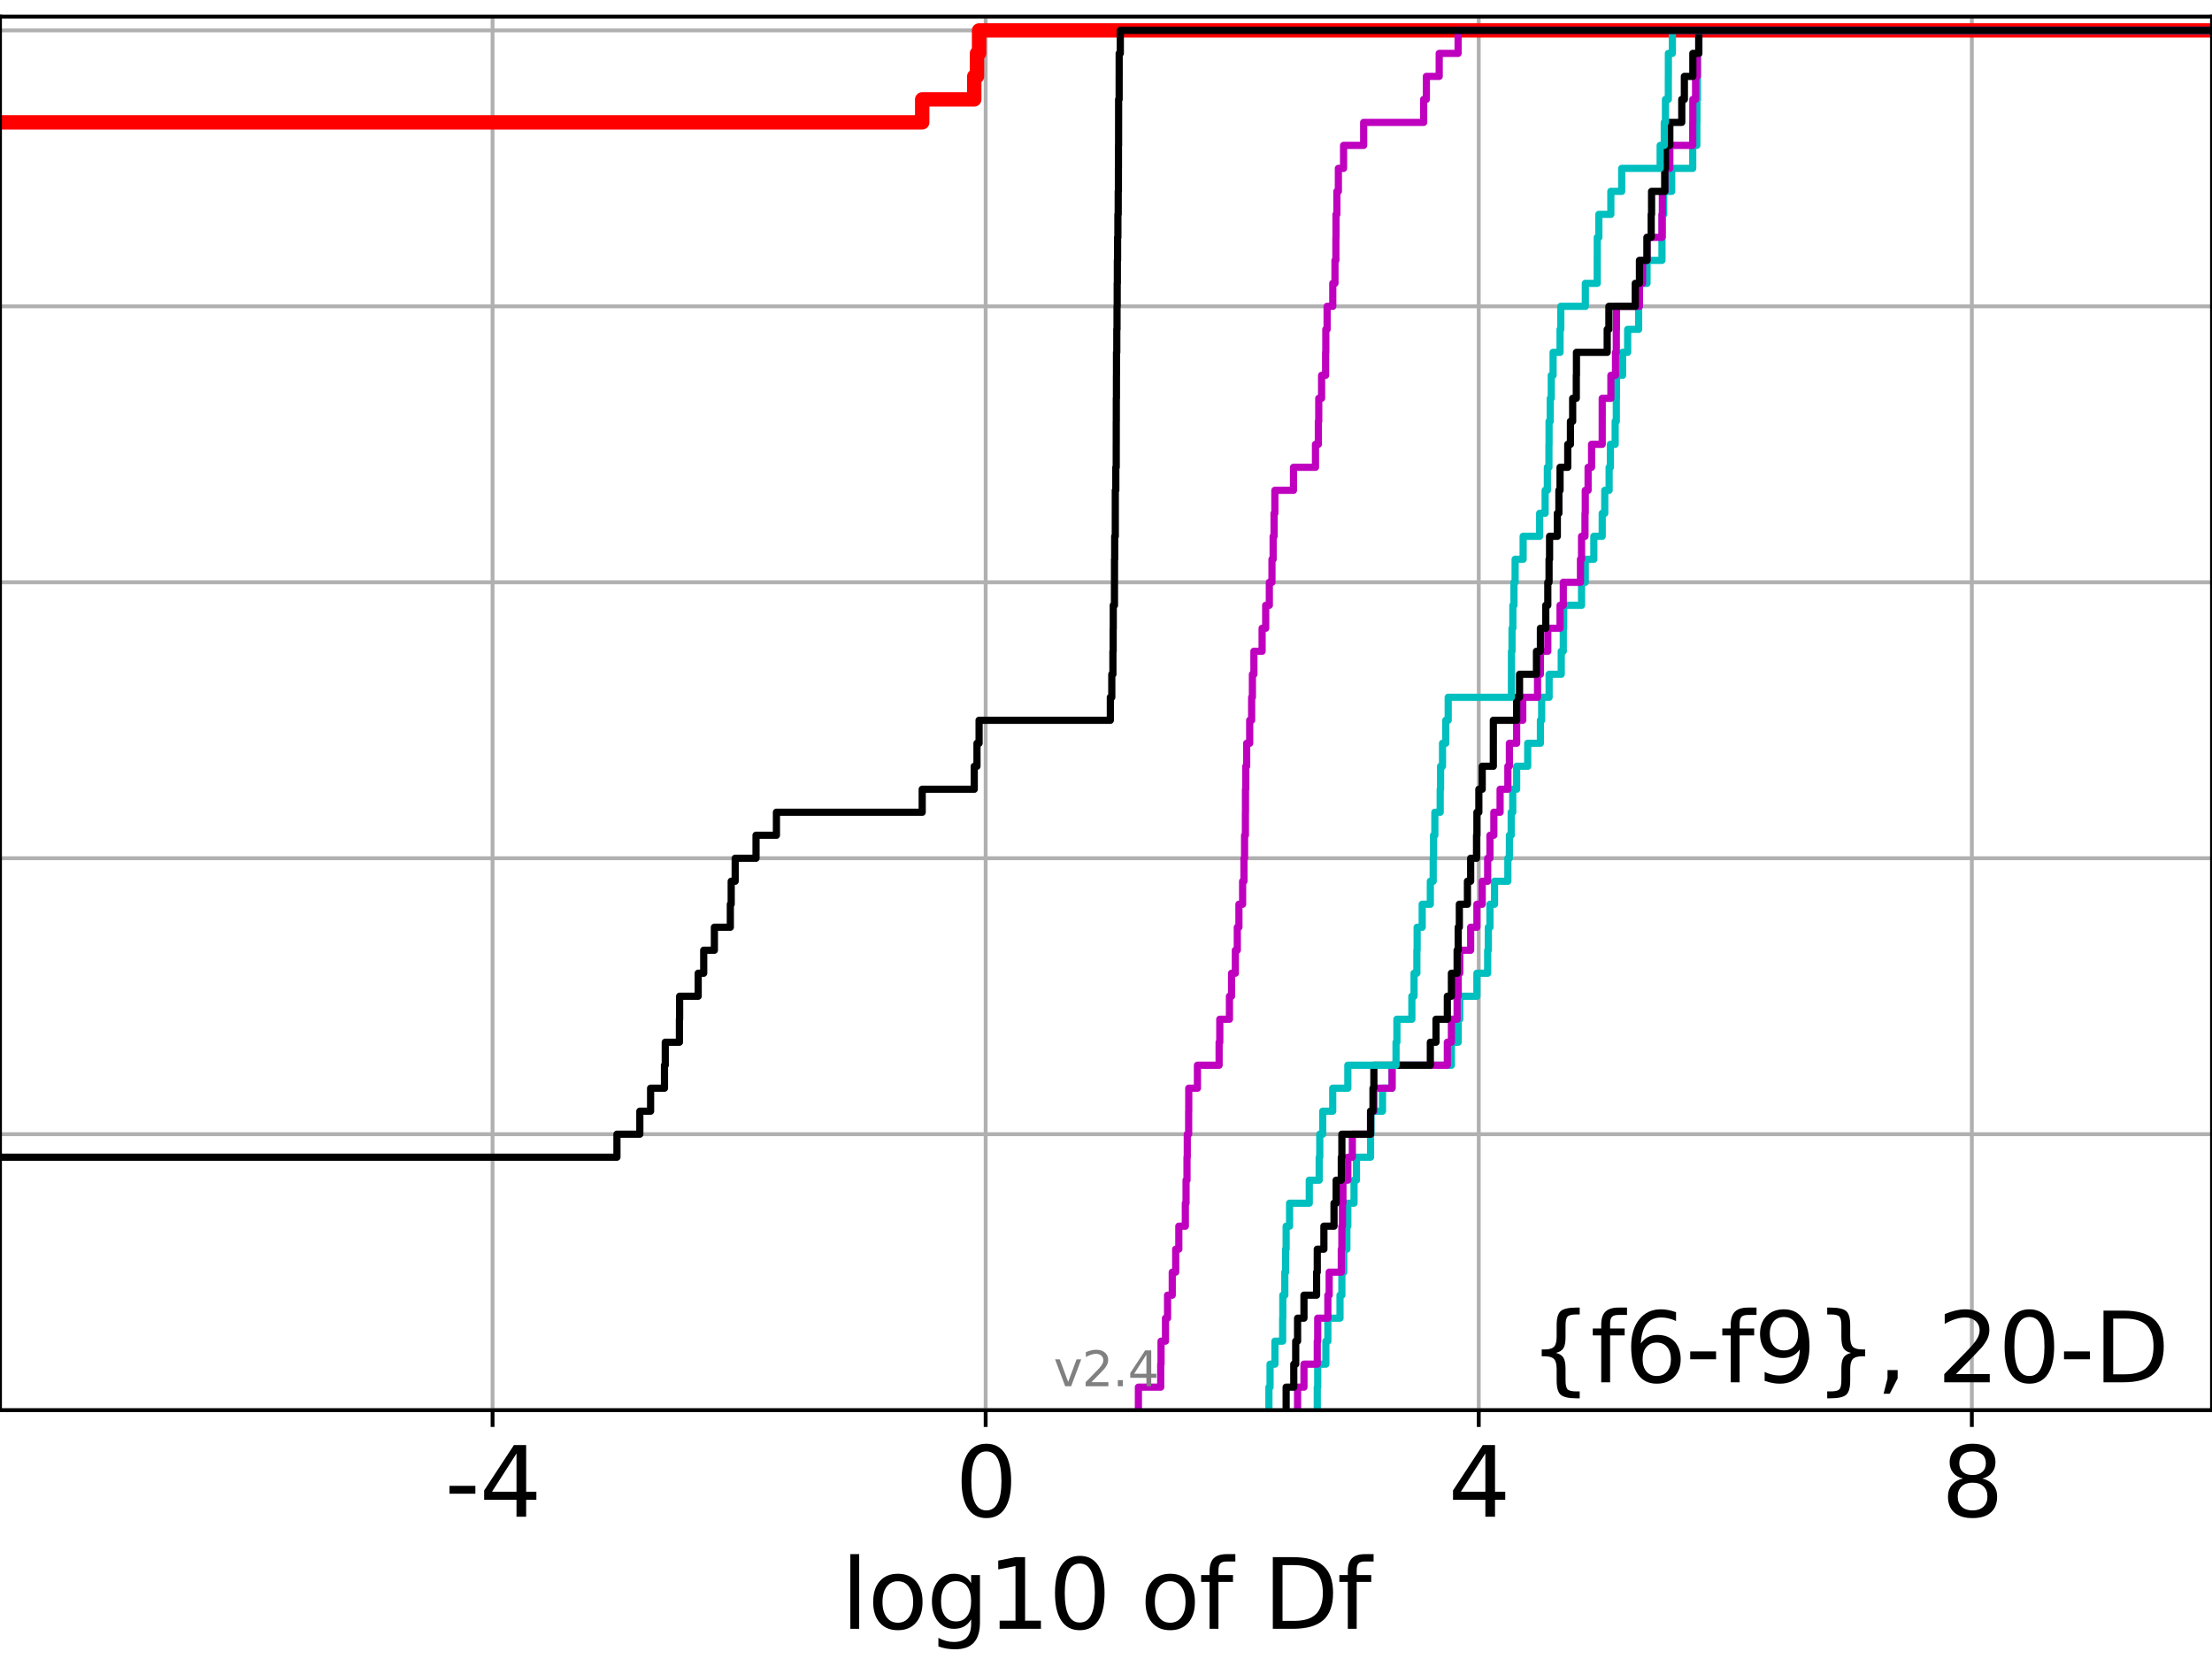 <?xml version="1.0" encoding="utf-8" standalone="no"?>
<!DOCTYPE svg PUBLIC "-//W3C//DTD SVG 1.1//EN"
  "http://www.w3.org/Graphics/SVG/1.1/DTD/svg11.dtd">
<svg height="345.6pt" version="1.1" viewBox="0 0 460.8 345.6" width="460.8pt" xmlns="http://www.w3.org/2000/svg" xmlns:xlink="http://www.w3.org/1999/xlink">
 <defs>
  <style type="text/css">*{stroke-linecap:butt;stroke-linejoin:round;}</style>
 </defs>
 <g id="figure_1">
  <g id="patch_1">
   <path d="M 0 345.6 
L 460.8 345.6 
L 460.8 0 
L 0 0 
z
" style="fill:#ffffff;"/>
  </g>
  <g id="axes_1">
   <g id="patch_2">
    <path d="M 0 293.76 
L 460.8 293.76 
L 460.8 3.456 
L 0 3.456 
z
" style="fill:#ffffff;"/>
   </g>
   <g id="matplotlib.axis_1">
    <g id="xtick_1">
     <g id="line2d_1">
      <path clip-path="url(#pd0c95f7ac1)" d="M 102.61 293.76 
L 102.61 3.456 
" style="fill:none;stroke:#b0b0b0;stroke-linecap:square;stroke-width:0.8;"/>
     </g>
     <g id="line2d_2">
      <defs>
       <path d="M 0 0 
L 0 3.5 
" id="me3461f3b6a" style="stroke:#000000;stroke-width:0.8;"/>
      </defs>
      <g>
       <use style="stroke:#000000;stroke-width:0.8;" x="102.61" xlink:href="#me3461f3b6a" y="293.76"/>
      </g>
     </g>
     <g id="text_1">
      <!-- -4 -->
      <g transform="translate(92.639 315.957)scale(0.2 -0.2)">
       <defs>
        <path d="M 313 2009 
L 1997 2009 
L 1997 1497 
L 313 1497 
L 313 2009 
z
" id="DejaVuSans-2d" transform="scale(0.016)"/>
        <path d="M 2419 4116 
L 825 1625 
L 2419 1625 
L 2419 4116 
z
M 2253 4666 
L 3047 4666 
L 3047 1625 
L 3713 1625 
L 3713 1100 
L 3047 1100 
L 3047 0 
L 2419 0 
L 2419 1100 
L 313 1100 
L 313 1709 
L 2253 4666 
z
" id="DejaVuSans-34" transform="scale(0.016)"/>
       </defs>
       <use xlink:href="#DejaVuSans-2d"/>
       <use x="36.084" xlink:href="#DejaVuSans-34"/>
      </g>
     </g>
    </g>
    <g id="xtick_2">
     <g id="line2d_3">
      <path clip-path="url(#pd0c95f7ac1)" d="M 205.33 293.76 
L 205.33 3.456 
" style="fill:none;stroke:#b0b0b0;stroke-linecap:square;stroke-width:0.8;"/>
     </g>
     <g id="line2d_4">
      <g>
       <use style="stroke:#000000;stroke-width:0.8;" x="205.33" xlink:href="#me3461f3b6a" y="293.76"/>
      </g>
     </g>
     <g id="text_2">
      <!-- 0 -->
      <g transform="translate(198.968 315.957)scale(0.2 -0.2)">
       <defs>
        <path d="M 2034 4250 
Q 1547 4250 1301 3770 
Q 1056 3291 1056 2328 
Q 1056 1369 1301 889 
Q 1547 409 2034 409 
Q 2525 409 2770 889 
Q 3016 1369 3016 2328 
Q 3016 3291 2770 3770 
Q 2525 4250 2034 4250 
z
M 2034 4750 
Q 2819 4750 3233 4129 
Q 3647 3509 3647 2328 
Q 3647 1150 3233 529 
Q 2819 -91 2034 -91 
Q 1250 -91 836 529 
Q 422 1150 422 2328 
Q 422 3509 836 4129 
Q 1250 4750 2034 4750 
z
" id="DejaVuSans-30" transform="scale(0.016)"/>
       </defs>
       <use xlink:href="#DejaVuSans-30"/>
      </g>
     </g>
    </g>
    <g id="xtick_3">
     <g id="line2d_5">
      <path clip-path="url(#pd0c95f7ac1)" d="M 308.051 293.76 
L 308.051 3.456 
" style="fill:none;stroke:#b0b0b0;stroke-linecap:square;stroke-width:0.8;"/>
     </g>
     <g id="line2d_6">
      <g>
       <use style="stroke:#000000;stroke-width:0.8;" x="308.051" xlink:href="#me3461f3b6a" y="293.76"/>
      </g>
     </g>
     <g id="text_3">
      <!-- 4 -->
      <g transform="translate(301.688 315.957)scale(0.2 -0.2)">
       <use xlink:href="#DejaVuSans-34"/>
      </g>
     </g>
    </g>
    <g id="xtick_4">
     <g id="line2d_7">
      <path clip-path="url(#pd0c95f7ac1)" d="M 410.771 293.76 
L 410.771 3.456 
" style="fill:none;stroke:#b0b0b0;stroke-linecap:square;stroke-width:0.8;"/>
     </g>
     <g id="line2d_8">
      <g>
       <use style="stroke:#000000;stroke-width:0.8;" x="410.771" xlink:href="#me3461f3b6a" y="293.76"/>
      </g>
     </g>
     <g id="text_4">
      <!-- 8 -->
      <g transform="translate(404.409 315.957)scale(0.2 -0.2)">
       <defs>
        <path d="M 2034 2216 
Q 1584 2216 1326 1975 
Q 1069 1734 1069 1313 
Q 1069 891 1326 650 
Q 1584 409 2034 409 
Q 2484 409 2743 651 
Q 3003 894 3003 1313 
Q 3003 1734 2745 1975 
Q 2488 2216 2034 2216 
z
M 1403 2484 
Q 997 2584 770 2862 
Q 544 3141 544 3541 
Q 544 4100 942 4425 
Q 1341 4750 2034 4750 
Q 2731 4750 3128 4425 
Q 3525 4100 3525 3541 
Q 3525 3141 3298 2862 
Q 3072 2584 2669 2484 
Q 3125 2378 3379 2068 
Q 3634 1759 3634 1313 
Q 3634 634 3220 271 
Q 2806 -91 2034 -91 
Q 1263 -91 848 271 
Q 434 634 434 1313 
Q 434 1759 690 2068 
Q 947 2378 1403 2484 
z
M 1172 3481 
Q 1172 3119 1398 2916 
Q 1625 2713 2034 2713 
Q 2441 2713 2670 2916 
Q 2900 3119 2900 3481 
Q 2900 3844 2670 4047 
Q 2441 4250 2034 4250 
Q 1625 4250 1398 4047 
Q 1172 3844 1172 3481 
z
" id="DejaVuSans-38" transform="scale(0.016)"/>
       </defs>
       <use xlink:href="#DejaVuSans-38"/>
      </g>
     </g>
    </g>
    <g id="text_5">
     <!-- log10 of Df -->
     <g transform="translate(175.214 339.313)scale(0.2 -0.2)">
      <defs>
       <path d="M 603 4863 
L 1178 4863 
L 1178 0 
L 603 0 
L 603 4863 
z
" id="DejaVuSans-6c" transform="scale(0.016)"/>
       <path d="M 1959 3097 
Q 1497 3097 1228 2736 
Q 959 2375 959 1747 
Q 959 1119 1226 758 
Q 1494 397 1959 397 
Q 2419 397 2687 759 
Q 2956 1122 2956 1747 
Q 2956 2369 2687 2733 
Q 2419 3097 1959 3097 
z
M 1959 3584 
Q 2709 3584 3137 3096 
Q 3566 2609 3566 1747 
Q 3566 888 3137 398 
Q 2709 -91 1959 -91 
Q 1206 -91 779 398 
Q 353 888 353 1747 
Q 353 2609 779 3096 
Q 1206 3584 1959 3584 
z
" id="DejaVuSans-6f" transform="scale(0.016)"/>
       <path d="M 2906 1791 
Q 2906 2416 2648 2759 
Q 2391 3103 1925 3103 
Q 1463 3103 1205 2759 
Q 947 2416 947 1791 
Q 947 1169 1205 825 
Q 1463 481 1925 481 
Q 2391 481 2648 825 
Q 2906 1169 2906 1791 
z
M 3481 434 
Q 3481 -459 3084 -895 
Q 2688 -1331 1869 -1331 
Q 1566 -1331 1297 -1286 
Q 1028 -1241 775 -1147 
L 775 -588 
Q 1028 -725 1275 -790 
Q 1522 -856 1778 -856 
Q 2344 -856 2625 -561 
Q 2906 -266 2906 331 
L 2906 616 
Q 2728 306 2450 153 
Q 2172 0 1784 0 
Q 1141 0 747 490 
Q 353 981 353 1791 
Q 353 2603 747 3093 
Q 1141 3584 1784 3584 
Q 2172 3584 2450 3431 
Q 2728 3278 2906 2969 
L 2906 3500 
L 3481 3500 
L 3481 434 
z
" id="DejaVuSans-67" transform="scale(0.016)"/>
       <path d="M 794 531 
L 1825 531 
L 1825 4091 
L 703 3866 
L 703 4441 
L 1819 4666 
L 2450 4666 
L 2450 531 
L 3481 531 
L 3481 0 
L 794 0 
L 794 531 
z
" id="DejaVuSans-31" transform="scale(0.016)"/>
       <path id="DejaVuSans-20" transform="scale(0.016)"/>
       <path d="M 2375 4863 
L 2375 4384 
L 1825 4384 
Q 1516 4384 1395 4259 
Q 1275 4134 1275 3809 
L 1275 3500 
L 2222 3500 
L 2222 3053 
L 1275 3053 
L 1275 0 
L 697 0 
L 697 3053 
L 147 3053 
L 147 3500 
L 697 3500 
L 697 3744 
Q 697 4328 969 4595 
Q 1241 4863 1831 4863 
L 2375 4863 
z
" id="DejaVuSans-66" transform="scale(0.016)"/>
       <path d="M 1259 4147 
L 1259 519 
L 2022 519 
Q 2988 519 3436 956 
Q 3884 1394 3884 2338 
Q 3884 3275 3436 3711 
Q 2988 4147 2022 4147 
L 1259 4147 
z
M 628 4666 
L 1925 4666 
Q 3281 4666 3915 4102 
Q 4550 3538 4550 2338 
Q 4550 1131 3912 565 
Q 3275 0 1925 0 
L 628 0 
L 628 4666 
z
" id="DejaVuSans-44" transform="scale(0.016)"/>
      </defs>
      <use xlink:href="#DejaVuSans-6c"/>
      <use x="27.783" xlink:href="#DejaVuSans-6f"/>
      <use x="88.965" xlink:href="#DejaVuSans-67"/>
      <use x="152.441" xlink:href="#DejaVuSans-31"/>
      <use x="216.064" xlink:href="#DejaVuSans-30"/>
      <use x="279.688" xlink:href="#DejaVuSans-20"/>
      <use x="311.475" xlink:href="#DejaVuSans-6f"/>
      <use x="372.656" xlink:href="#DejaVuSans-66"/>
      <use x="407.861" xlink:href="#DejaVuSans-20"/>
      <use x="439.648" xlink:href="#DejaVuSans-44"/>
      <use x="516.65" xlink:href="#DejaVuSans-66"/>
     </g>
    </g>
   </g>
   <g id="matplotlib.axis_2">
    <g id="ytick_1">
     <g id="line2d_9">
      <path clip-path="url(#pd0c95f7ac1)" d="M 0 293.76 
L 460.8 293.76 
" style="fill:none;stroke:#b0b0b0;stroke-linecap:square;stroke-width:0.8;"/>
     </g>
     <g id="line2d_10">
      <defs>
       <path d="M 0 0 
L -3.5 0 
" id="mfd3477a48d" style="stroke:#000000;stroke-width:0.8;"/>
      </defs>
      <g>
       <use style="stroke:#000000;stroke-width:0.8;" x="0" xlink:href="#mfd3477a48d" y="293.76"/>
      </g>
     </g>
    </g>
    <g id="ytick_2">
     <g id="line2d_11">
      <path clip-path="url(#pd0c95f7ac1)" d="M 0 236.274 
L 460.8 236.274 
" style="fill:none;stroke:#b0b0b0;stroke-linecap:square;stroke-width:0.8;"/>
     </g>
     <g id="line2d_12">
      <g>
       <use style="stroke:#000000;stroke-width:0.8;" x="0" xlink:href="#mfd3477a48d" y="236.274"/>
      </g>
     </g>
    </g>
    <g id="ytick_3">
     <g id="line2d_13">
      <path clip-path="url(#pd0c95f7ac1)" d="M 0 178.788 
L 460.8 178.788 
" style="fill:none;stroke:#b0b0b0;stroke-linecap:square;stroke-width:0.8;"/>
     </g>
     <g id="line2d_14">
      <g>
       <use style="stroke:#000000;stroke-width:0.8;" x="0" xlink:href="#mfd3477a48d" y="178.788"/>
      </g>
     </g>
    </g>
    <g id="ytick_4">
     <g id="line2d_15">
      <path clip-path="url(#pd0c95f7ac1)" d="M 0 121.302 
L 460.8 121.302 
" style="fill:none;stroke:#b0b0b0;stroke-linecap:square;stroke-width:0.8;"/>
     </g>
     <g id="line2d_16">
      <g>
       <use style="stroke:#000000;stroke-width:0.8;" x="0" xlink:href="#mfd3477a48d" y="121.302"/>
      </g>
     </g>
    </g>
    <g id="ytick_5">
     <g id="line2d_17">
      <path clip-path="url(#pd0c95f7ac1)" d="M 0 63.816 
L 460.8 63.816 
" style="fill:none;stroke:#b0b0b0;stroke-linecap:square;stroke-width:0.8;"/>
     </g>
     <g id="line2d_18">
      <g>
       <use style="stroke:#000000;stroke-width:0.8;" x="0" xlink:href="#mfd3477a48d" y="63.816"/>
      </g>
     </g>
    </g>
    <g id="ytick_6">
     <g id="line2d_19">
      <path clip-path="url(#pd0c95f7ac1)" d="M 0 6.33 
L 460.8 6.33 
" style="fill:none;stroke:#b0b0b0;stroke-linecap:square;stroke-width:0.8;"/>
     </g>
     <g id="line2d_20">
      <g>
       <use style="stroke:#000000;stroke-width:0.8;" x="0" xlink:href="#mfd3477a48d" y="6.33"/>
      </g>
     </g>
    </g>
   </g>
   <g id="line2d_21">
    <path clip-path="url(#pd0c95f7ac1)" d="M -1 25.492 
L 192.111 25.492 
L 192.111 20.702 
L 202.955 20.702 
L 202.955 15.911 
L 203.524 15.911 
L 203.524 11.121 
L 203.961 11.121 
L 203.961 6.33 
L 203.961 6.33 
L 203.961 6.33 
L 460.8 6.33 
" style="fill:none;stroke:#ff0000;stroke-linecap:square;stroke-width:3;"/>
   </g>
   <g id="line2d_22">
    <path clip-path="url(#pd0c95f7ac1)" d="M 274.413 293.76 
L 274.413 288.97 
L 274.504 288.97 
L 274.504 284.179 
L 276.202 284.179 
L 276.202 279.389 
L 276.616 279.389 
L 276.616 274.598 
L 279.149 274.598 
L 279.149 269.808 
L 279.538 269.808 
L 279.538 265.017 
L 279.929 265.017 
L 279.929 260.227 
L 280.581 260.227 
L 280.581 255.436 
L 280.779 255.436 
L 280.779 250.646 
L 282.067 250.646 
L 282.067 245.855 
L 282.571 245.855 
L 282.571 241.065 
L 285.514 241.065 
L 285.514 236.274 
L 285.608 236.274 
L 285.608 231.484 
L 288.003 231.484 
L 288.003 226.693 
L 289.99 226.693 
L 289.99 221.903 
L 302.354 221.903 
L 302.354 217.112 
L 303.771 217.112 
L 303.771 212.322 
L 304.094 212.322 
L 304.094 207.531 
L 307.668 207.531 
L 307.668 202.741 
L 309.908 202.741 
L 309.908 197.95 
L 310.051 197.95 
L 310.051 193.16 
L 310.387 193.16 
L 310.387 188.369 
L 311.339 188.369 
L 311.339 183.579 
L 314.116 183.579 
L 314.116 178.788 
L 314.431 178.788 
L 314.431 173.998 
L 314.811 173.998 
L 314.811 169.207 
L 315.132 169.207 
L 315.132 164.417 
L 315.947 164.417 
L 315.947 159.626 
L 318.248 159.626 
L 318.248 154.836 
L 320.894 154.836 
L 320.894 150.045 
L 321.155 150.045 
L 321.155 145.255 
L 322.709 145.255 
L 322.709 140.464 
L 325.234 140.464 
L 325.234 135.674 
L 325.661 135.674 
L 325.661 130.883 
L 325.747 130.883 
L 325.747 126.093 
L 329.465 126.093 
L 329.465 121.302 
L 330.24 121.302 
L 330.24 116.512 
L 332.022 116.512 
L 332.022 111.721 
L 333.77 111.721 
L 333.77 106.931 
L 334.301 106.931 
L 334.301 102.14 
L 335.209 102.14 
L 335.209 97.35 
L 335.474 97.35 
L 335.474 92.559 
L 336.468 92.559 
L 336.468 87.769 
L 336.705 87.769 
L 336.705 82.978 
L 336.739 82.978 
L 336.739 78.188 
L 338.02 78.188 
L 338.02 73.397 
L 339.072 73.397 
L 339.072 68.607 
L 341.358 68.607 
L 341.358 63.816 
L 341.525 63.816 
L 341.525 59.026 
L 343.106 59.026 
L 343.106 54.235 
L 346.219 54.235 
L 346.219 49.445 
L 346.318 49.445 
L 346.318 44.654 
L 346.581 44.654 
L 346.581 39.864 
L 348.243 39.864 
L 348.243 35.073 
L 352.627 35.073 
L 352.627 30.283 
L 353.482 30.283 
L 353.482 25.492 
L 353.506 25.492 
L 353.506 20.702 
L 353.592 20.702 
L 353.592 15.911 
L 353.609 15.911 
L 353.609 11.121 
L 353.891 11.121 
L 353.891 6.33 
L 353.891 6.33 
L 353.891 6.33 
L 460.8 6.33 
" style="fill:none;stroke:#00bfbf;stroke-linecap:square;stroke-width:1.5;"/>
   </g>
   <g id="line2d_23">
    <path clip-path="url(#pd0c95f7ac1)" d="M 270.309 293.76 
L 270.309 288.97 
L 271.639 288.97 
L 271.639 284.179 
L 274.413 284.179 
L 274.413 279.389 
L 274.504 279.389 
L 274.504 274.598 
L 276.616 274.598 
L 276.616 269.808 
L 276.891 269.808 
L 276.891 265.017 
L 279.417 265.017 
L 279.417 260.227 
L 279.538 260.227 
L 279.538 255.436 
L 279.658 255.436 
L 279.658 250.646 
L 279.758 250.646 
L 279.758 245.855 
L 280.779 245.855 
L 280.779 241.065 
L 281.716 241.065 
L 281.716 236.274 
L 285.514 236.274 
L 285.514 231.484 
L 286.203 231.484 
L 286.203 226.693 
L 289.99 226.693 
L 289.99 221.903 
L 301.508 221.903 
L 301.508 217.112 
L 302.354 217.112 
L 302.354 212.322 
L 303.544 212.322 
L 303.544 207.531 
L 303.771 207.531 
L 303.771 202.741 
L 304.094 202.741 
L 304.094 197.95 
L 306.366 197.95 
L 306.366 193.16 
L 307.668 193.16 
L 307.668 188.369 
L 308.771 188.369 
L 308.771 183.579 
L 309.908 183.579 
L 309.908 178.788 
L 310.387 178.788 
L 310.387 173.998 
L 311.195 173.998 
L 311.195 169.207 
L 312.496 169.207 
L 312.496 164.417 
L 314.116 164.417 
L 314.116 159.626 
L 314.431 159.626 
L 314.431 154.836 
L 315.947 154.836 
L 315.947 150.045 
L 317.22 150.045 
L 317.22 145.255 
L 320.297 145.255 
L 320.297 140.464 
L 320.894 140.464 
L 320.894 135.674 
L 322.434 135.674 
L 322.434 130.883 
L 324.988 130.883 
L 324.988 126.093 
L 325.661 126.093 
L 325.661 121.302 
L 329.239 121.302 
L 329.239 116.512 
L 329.465 116.512 
L 329.465 111.721 
L 330.182 111.721 
L 330.182 106.931 
L 330.24 106.931 
L 330.24 102.14 
L 330.828 102.14 
L 330.828 97.35 
L 331.552 97.35 
L 331.552 92.559 
L 333.77 92.559 
L 333.77 87.769 
L 333.771 87.769 
L 333.771 82.978 
L 335.576 82.978 
L 335.576 78.188 
L 336.538 78.188 
L 336.538 73.397 
L 336.705 73.397 
L 336.705 68.607 
L 336.739 68.607 
L 336.739 63.816 
L 341.525 63.816 
L 341.525 59.026 
L 342.179 59.026 
L 342.179 54.235 
L 343.106 54.235 
L 343.106 49.445 
L 346.21 49.445 
L 346.21 44.654 
L 346.299 44.654 
L 346.299 39.864 
L 346.849 39.864 
L 346.849 35.073 
L 347.854 35.073 
L 347.854 30.283 
L 352.627 30.283 
L 352.627 25.492 
L 352.648 25.492 
L 352.648 20.702 
L 353.222 20.702 
L 353.222 15.911 
L 353.592 15.911 
L 353.592 11.121 
L 353.891 11.121 
L 353.891 6.33 
L 353.891 6.33 
L 353.891 6.33 
L 460.8 6.33 
" style="fill:none;stroke:#bf00bf;stroke-linecap:square;stroke-width:1.5;"/>
   </g>
   <g id="line2d_24">
    <path clip-path="url(#pd0c95f7ac1)" d="M 267.927 293.76 
L 267.927 288.97 
L 269.519 288.97 
L 269.519 284.179 
L 269.921 284.179 
L 269.921 279.389 
L 270.309 279.389 
L 270.309 274.598 
L 271.639 274.598 
L 271.639 269.808 
L 274.272 269.808 
L 274.272 265.017 
L 274.413 265.017 
L 274.413 260.227 
L 275.793 260.227 
L 275.793 255.436 
L 277.901 255.436 
L 277.901 250.646 
L 278.344 250.646 
L 278.344 245.855 
L 279.417 245.855 
L 279.417 241.065 
L 279.538 241.065 
L 279.538 236.274 
L 285.514 236.274 
L 285.514 231.484 
L 286.021 231.484 
L 286.021 226.693 
L 286.203 226.693 
L 286.203 221.903 
L 297.964 221.903 
L 297.964 217.112 
L 299.145 217.112 
L 299.145 212.322 
L 301.508 212.322 
L 301.508 207.531 
L 302.354 207.531 
L 302.354 202.741 
L 303.544 202.741 
L 303.544 197.95 
L 303.771 197.95 
L 303.771 193.16 
L 304.008 193.16 
L 304.008 188.369 
L 305.694 188.369 
L 305.694 183.579 
L 306.366 183.579 
L 306.366 178.788 
L 307.589 178.788 
L 307.589 173.998 
L 307.668 173.998 
L 307.668 169.207 
L 308.07 169.207 
L 308.07 164.417 
L 308.771 164.417 
L 308.771 159.626 
L 311.087 159.626 
L 311.087 154.836 
L 311.091 154.836 
L 311.091 150.045 
L 315.947 150.045 
L 315.947 145.255 
L 316.547 145.255 
L 316.547 140.464 
L 320.074 140.464 
L 320.074 135.674 
L 320.894 135.674 
L 320.894 130.883 
L 322.016 130.883 
L 322.016 126.093 
L 322.434 126.093 
L 322.434 121.302 
L 322.696 121.302 
L 322.696 116.512 
L 322.805 116.512 
L 322.805 111.721 
L 324.422 111.721 
L 324.422 106.931 
L 324.745 106.931 
L 324.745 102.14 
L 324.988 102.14 
L 324.988 97.35 
L 326.591 97.35 
L 326.591 92.559 
L 327.15 92.559 
L 327.15 87.769 
L 327.614 87.769 
L 327.614 82.978 
L 328.372 82.978 
L 328.372 78.188 
L 328.404 78.188 
L 328.404 73.397 
L 334.809 73.397 
L 334.809 68.607 
L 335.159 68.607 
L 335.159 63.816 
L 340.657 63.816 
L 340.657 59.026 
L 341.525 59.026 
L 341.525 54.235 
L 343.106 54.235 
L 343.106 49.445 
L 343.975 49.445 
L 343.975 44.654 
L 344.051 44.654 
L 344.051 39.864 
L 346.806 39.864 
L 346.806 35.073 
L 346.946 35.073 
L 346.946 30.283 
L 347.854 30.283 
L 347.854 25.492 
L 350.343 25.492 
L 350.343 20.702 
L 350.883 20.702 
L 350.883 15.911 
L 352.648 15.911 
L 352.648 11.121 
L 353.891 11.121 
L 353.891 6.33 
L 353.891 6.33 
L 353.891 6.33 
L 460.8 6.33 
" style="fill:none;stroke:#000000;stroke-linecap:square;stroke-width:1.5;"/>
   </g>
   <g id="line2d_25">
    <path clip-path="url(#pd0c95f7ac1)" d="M 264.34 293.76 
L 264.34 288.97 
L 264.577 288.97 
L 264.577 284.179 
L 265.591 284.179 
L 265.591 279.389 
L 267.198 279.389 
L 267.198 274.598 
L 267.231 274.598 
L 267.231 269.808 
L 267.65 269.808 
L 267.65 265.017 
L 267.812 265.017 
L 267.812 260.227 
L 267.927 260.227 
L 267.927 255.436 
L 268.642 255.436 
L 268.642 250.646 
L 272.747 250.646 
L 272.747 245.855 
L 274.809 245.855 
L 274.809 241.065 
L 274.933 241.065 
L 274.933 236.274 
L 275.549 236.274 
L 275.549 231.484 
L 277.629 231.484 
L 277.629 226.693 
L 280.78 226.693 
L 280.78 221.903 
L 290.819 221.903 
L 290.819 217.112 
L 291.002 217.112 
L 291.002 212.322 
L 294.117 212.322 
L 294.117 207.531 
L 294.572 207.531 
L 294.572 202.741 
L 295.161 202.741 
L 295.161 197.95 
L 295.216 197.95 
L 295.216 193.16 
L 296.269 193.16 
L 296.269 188.369 
L 297.964 188.369 
L 297.964 183.579 
L 298.563 183.579 
L 298.563 178.788 
L 298.633 178.788 
L 298.633 173.998 
L 298.905 173.998 
L 298.905 169.207 
L 300.016 169.207 
L 300.016 164.417 
L 300.1 164.417 
L 300.1 159.626 
L 300.503 159.626 
L 300.503 154.836 
L 301.177 154.836 
L 301.177 150.045 
L 301.685 150.045 
L 301.685 145.255 
L 314.86 145.255 
L 314.86 140.464 
L 314.865 140.464 
L 314.865 135.674 
L 314.982 135.674 
L 314.982 130.883 
L 315.154 130.883 
L 315.154 126.093 
L 315.385 126.093 
L 315.385 121.302 
L 315.627 121.302 
L 315.627 116.512 
L 317.295 116.512 
L 317.295 111.721 
L 320.738 111.721 
L 320.738 106.931 
L 321.878 106.931 
L 321.878 102.14 
L 322.342 102.14 
L 322.342 97.35 
L 322.67 97.35 
L 322.67 92.559 
L 322.696 92.559 
L 322.696 87.769 
L 322.947 87.769 
L 322.947 82.978 
L 323.157 82.978 
L 323.157 78.188 
L 323.538 78.188 
L 323.538 73.397 
L 324.988 73.397 
L 324.988 68.607 
L 325.143 68.607 
L 325.143 63.816 
L 330.255 63.816 
L 330.255 59.026 
L 332.732 59.026 
L 332.732 54.235 
L 332.738 54.235 
L 332.738 49.445 
L 333.071 49.445 
L 333.071 44.654 
L 335.569 44.654 
L 335.569 39.864 
L 337.829 39.864 
L 337.829 35.073 
L 345.841 35.073 
L 345.841 30.283 
L 346.699 30.283 
L 346.699 25.492 
L 346.946 25.492 
L 346.946 20.702 
L 347.543 20.702 
L 347.543 15.911 
L 347.551 15.911 
L 347.551 11.121 
L 348.389 11.121 
L 348.389 6.33 
L 348.389 6.33 
L 348.389 6.33 
L 460.8 6.33 
" style="fill:none;stroke:#00bfbf;stroke-linecap:square;stroke-width:1.5;"/>
   </g>
   <g id="line2d_26">
    <path clip-path="url(#pd0c95f7ac1)" d="M 237.151 293.76 
L 237.151 288.97 
L 241.802 288.97 
L 241.802 284.179 
L 241.868 284.179 
L 241.868 279.389 
L 242.792 279.389 
L 242.792 274.598 
L 243.224 274.598 
L 243.224 269.808 
L 244.201 269.808 
L 244.201 265.017 
L 244.917 265.017 
L 244.917 260.227 
L 245.57 260.227 
L 245.57 255.436 
L 246.927 255.436 
L 246.927 250.646 
L 247.077 250.646 
L 247.077 245.855 
L 247.274 245.855 
L 247.274 241.065 
L 247.332 241.065 
L 247.332 236.274 
L 247.619 236.274 
L 247.619 231.484 
L 247.638 231.484 
L 247.638 226.693 
L 249.446 226.693 
L 249.446 221.903 
L 253.964 221.903 
L 253.964 217.112 
L 254.105 217.112 
L 254.105 212.322 
L 256.115 212.322 
L 256.115 207.531 
L 256.556 207.531 
L 256.556 202.741 
L 257.349 202.741 
L 257.349 197.95 
L 257.753 197.95 
L 257.753 193.16 
L 258.091 193.16 
L 258.091 188.369 
L 258.86 188.369 
L 258.86 183.579 
L 259.139 183.579 
L 259.139 178.788 
L 259.269 178.788 
L 259.269 173.998 
L 259.439 173.998 
L 259.439 169.207 
L 259.456 169.207 
L 259.456 164.417 
L 259.513 164.417 
L 259.513 159.626 
L 259.703 159.626 
L 259.703 154.836 
L 260.334 154.836 
L 260.334 150.045 
L 260.738 150.045 
L 260.738 145.255 
L 260.898 145.255 
L 260.898 140.464 
L 261.212 140.464 
L 261.212 135.674 
L 262.919 135.674 
L 262.919 130.883 
L 263.668 130.883 
L 263.668 126.093 
L 264.425 126.093 
L 264.425 121.302 
L 264.974 121.302 
L 264.974 116.512 
L 265.218 116.512 
L 265.218 111.721 
L 265.411 111.721 
L 265.411 106.931 
L 265.576 106.931 
L 265.576 102.14 
L 269.457 102.14 
L 269.457 97.35 
L 274.038 97.35 
L 274.038 92.559 
L 274.638 92.559 
L 274.638 87.769 
L 274.719 87.769 
L 274.719 82.978 
L 275.311 82.978 
L 275.311 78.188 
L 276.149 78.188 
L 276.149 73.397 
L 276.192 73.397 
L 276.192 68.607 
L 276.463 68.607 
L 276.463 63.816 
L 277.643 63.816 
L 277.643 59.026 
L 278.099 59.026 
L 278.099 54.235 
L 278.288 54.235 
L 278.288 49.445 
L 278.314 49.445 
L 278.314 44.654 
L 278.496 44.654 
L 278.496 39.864 
L 278.808 39.864 
L 278.808 35.073 
L 279.887 35.073 
L 279.887 30.283 
L 284.075 30.283 
L 284.075 25.492 
L 296.576 25.492 
L 296.576 20.702 
L 297.138 20.702 
L 297.138 15.911 
L 299.812 15.911 
L 299.812 11.121 
L 303.746 11.121 
L 303.746 6.33 
L 303.746 6.33 
L 303.746 6.33 
L 460.8 6.33 
" style="fill:none;stroke:#bf00bf;stroke-linecap:square;stroke-width:1.5;"/>
   </g>
   <g id="line2d_27">
    <path clip-path="url(#pd0c95f7ac1)" d="M -1 241.065 
L 128.521 241.065 
L 128.521 236.274 
L 133.287 236.274 
L 133.287 231.484 
L 135.531 231.484 
L 135.531 226.693 
L 138.423 226.693 
L 138.423 221.903 
L 138.588 221.903 
L 138.588 217.112 
L 141.537 217.112 
L 141.537 212.322 
L 141.579 212.322 
L 141.579 207.531 
L 145.446 207.531 
L 145.446 202.741 
L 146.597 202.741 
L 146.597 197.95 
L 148.819 197.95 
L 148.819 193.16 
L 152.142 193.16 
L 152.142 188.369 
L 152.322 188.369 
L 152.322 183.579 
L 153.152 183.579 
L 153.152 178.788 
L 157.495 178.788 
L 157.495 173.998 
L 161.745 173.998 
L 161.745 169.207 
L 192.111 169.207 
L 192.111 164.417 
L 202.955 164.417 
L 202.955 159.626 
L 203.524 159.626 
L 203.524 154.836 
L 203.961 154.836 
L 203.961 150.045 
L 231.303 150.045 
L 231.303 145.255 
L 231.606 145.255 
L 231.606 140.464 
L 231.839 140.464 
L 231.839 135.674 
L 231.892 135.674 
L 231.892 130.883 
L 231.914 130.883 
L 231.914 126.093 
L 232.164 126.093 
L 232.164 121.302 
L 232.172 121.302 
L 232.172 116.512 
L 232.211 116.512 
L 232.211 111.721 
L 232.335 111.721 
L 232.335 106.931 
L 232.337 106.931 
L 232.337 102.14 
L 232.445 102.14 
L 232.445 97.35 
L 232.529 97.35 
L 232.529 92.559 
L 232.534 92.559 
L 232.534 87.769 
L 232.546 87.769 
L 232.546 82.978 
L 232.575 82.978 
L 232.575 78.188 
L 232.586 78.188 
L 232.586 73.397 
L 232.649 73.397 
L 232.649 68.607 
L 232.697 68.607 
L 232.697 63.816 
L 232.732 63.816 
L 232.732 59.026 
L 232.766 59.026 
L 232.766 54.235 
L 232.814 54.235 
L 232.814 49.445 
L 232.877 49.445 
L 232.877 44.654 
L 232.943 44.654 
L 232.943 39.864 
L 232.985 39.864 
L 232.985 35.073 
L 232.994 35.073 
L 232.994 30.283 
L 233.023 30.283 
L 233.023 25.492 
L 233.026 25.492 
L 233.026 20.702 
L 233.138 20.702 
L 233.138 15.911 
L 233.143 15.911 
L 233.143 11.121 
L 233.382 11.121 
L 233.382 6.33 
L 233.382 6.33 
L 233.382 6.33 
L 460.8 6.33 
" style="fill:none;stroke:#000000;stroke-linecap:square;stroke-width:1.5;"/>
   </g>
   <g id="patch_3">
    <path d="M 0 293.76 
L 0 3.456 
" style="fill:none;stroke:#000000;stroke-linecap:square;stroke-linejoin:miter;stroke-width:0.8;"/>
   </g>
   <g id="patch_4">
    <path d="M 460.8 293.76 
L 460.8 3.456 
" style="fill:none;stroke:#000000;stroke-linecap:square;stroke-linejoin:miter;stroke-width:0.8;"/>
   </g>
   <g id="patch_5">
    <path d="M 0 293.76 
L 460.8 293.76 
" style="fill:none;stroke:#000000;stroke-linecap:square;stroke-linejoin:miter;stroke-width:0.8;"/>
   </g>
   <g id="patch_6">
    <path d="M 0 3.456 
L 460.8 3.456 
" style="fill:none;stroke:#000000;stroke-linecap:square;stroke-linejoin:miter;stroke-width:0.8;"/>
   </g>
   <g id="text_6">
    <!-- {f6-f9}, 20-D -->
    <g transform="translate(318.609 287.954)scale(0.2 -0.2)">
     <defs>
      <path d="M 3272 -594 
L 3272 -1044 
L 3078 -1044 
Q 2300 -1044 2036 -812 
Q 1772 -581 1772 109 
L 1772 856 
Q 1772 1328 1603 1509 
Q 1434 1691 991 1691 
L 800 1691 
L 800 2138 
L 991 2138 
Q 1438 2138 1605 2317 
Q 1772 2497 1772 2963 
L 1772 3713 
Q 1772 4403 2036 4633 
Q 2300 4863 3078 4863 
L 3272 4863 
L 3272 4416 
L 3059 4416 
Q 2619 4416 2484 4278 
Q 2350 4141 2350 3700 
L 2350 2925 
Q 2350 2434 2208 2212 
Q 2066 1991 1722 1913 
Q 2069 1828 2209 1606 
Q 2350 1384 2350 897 
L 2350 122 
Q 2350 -319 2484 -456 
Q 2619 -594 3059 -594 
L 3272 -594 
z
" id="DejaVuSans-7b" transform="scale(0.016)"/>
      <path d="M 2113 2584 
Q 1688 2584 1439 2293 
Q 1191 2003 1191 1497 
Q 1191 994 1439 701 
Q 1688 409 2113 409 
Q 2538 409 2786 701 
Q 3034 994 3034 1497 
Q 3034 2003 2786 2293 
Q 2538 2584 2113 2584 
z
M 3366 4563 
L 3366 3988 
Q 3128 4100 2886 4159 
Q 2644 4219 2406 4219 
Q 1781 4219 1451 3797 
Q 1122 3375 1075 2522 
Q 1259 2794 1537 2939 
Q 1816 3084 2150 3084 
Q 2853 3084 3261 2657 
Q 3669 2231 3669 1497 
Q 3669 778 3244 343 
Q 2819 -91 2113 -91 
Q 1303 -91 875 529 
Q 447 1150 447 2328 
Q 447 3434 972 4092 
Q 1497 4750 2381 4750 
Q 2619 4750 2861 4703 
Q 3103 4656 3366 4563 
z
" id="DejaVuSans-36" transform="scale(0.016)"/>
      <path d="M 703 97 
L 703 672 
Q 941 559 1184 500 
Q 1428 441 1663 441 
Q 2288 441 2617 861 
Q 2947 1281 2994 2138 
Q 2813 1869 2534 1725 
Q 2256 1581 1919 1581 
Q 1219 1581 811 2004 
Q 403 2428 403 3163 
Q 403 3881 828 4315 
Q 1253 4750 1959 4750 
Q 2769 4750 3195 4129 
Q 3622 3509 3622 2328 
Q 3622 1225 3098 567 
Q 2575 -91 1691 -91 
Q 1453 -91 1209 -44 
Q 966 3 703 97 
z
M 1959 2075 
Q 2384 2075 2632 2365 
Q 2881 2656 2881 3163 
Q 2881 3666 2632 3958 
Q 2384 4250 1959 4250 
Q 1534 4250 1286 3958 
Q 1038 3666 1038 3163 
Q 1038 2656 1286 2365 
Q 1534 2075 1959 2075 
z
" id="DejaVuSans-39" transform="scale(0.016)"/>
      <path d="M 800 -594 
L 1019 -594 
Q 1456 -594 1589 -459 
Q 1722 -325 1722 122 
L 1722 897 
Q 1722 1384 1862 1606 
Q 2003 1828 2350 1913 
Q 2003 1991 1862 2212 
Q 1722 2434 1722 2925 
L 1722 3700 
Q 1722 4144 1589 4280 
Q 1456 4416 1019 4416 
L 800 4416 
L 800 4863 
L 997 4863 
Q 1775 4863 2036 4633 
Q 2297 4403 2297 3713 
L 2297 2963 
Q 2297 2497 2465 2317 
Q 2634 2138 3078 2138 
L 3272 2138 
L 3272 1691 
L 3078 1691 
Q 2634 1691 2465 1509 
Q 2297 1328 2297 856 
L 2297 109 
Q 2297 -581 2036 -812 
Q 1775 -1044 997 -1044 
L 800 -1044 
L 800 -594 
z
" id="DejaVuSans-7d" transform="scale(0.016)"/>
      <path d="M 750 794 
L 1409 794 
L 1409 256 
L 897 -744 
L 494 -744 
L 750 256 
L 750 794 
z
" id="DejaVuSans-2c" transform="scale(0.016)"/>
      <path d="M 1228 531 
L 3431 531 
L 3431 0 
L 469 0 
L 469 531 
Q 828 903 1448 1529 
Q 2069 2156 2228 2338 
Q 2531 2678 2651 2914 
Q 2772 3150 2772 3378 
Q 2772 3750 2511 3984 
Q 2250 4219 1831 4219 
Q 1534 4219 1204 4116 
Q 875 4013 500 3803 
L 500 4441 
Q 881 4594 1212 4672 
Q 1544 4750 1819 4750 
Q 2544 4750 2975 4387 
Q 3406 4025 3406 3419 
Q 3406 3131 3298 2873 
Q 3191 2616 2906 2266 
Q 2828 2175 2409 1742 
Q 1991 1309 1228 531 
z
" id="DejaVuSans-32" transform="scale(0.016)"/>
     </defs>
     <use xlink:href="#DejaVuSans-7b"/>
     <use x="63.623" xlink:href="#DejaVuSans-66"/>
     <use x="98.828" xlink:href="#DejaVuSans-36"/>
     <use x="162.451" xlink:href="#DejaVuSans-2d"/>
     <use x="198.535" xlink:href="#DejaVuSans-66"/>
     <use x="233.74" xlink:href="#DejaVuSans-39"/>
     <use x="297.363" xlink:href="#DejaVuSans-7d"/>
     <use x="360.986" xlink:href="#DejaVuSans-2c"/>
     <use x="392.773" xlink:href="#DejaVuSans-20"/>
     <use x="424.561" xlink:href="#DejaVuSans-32"/>
     <use x="488.184" xlink:href="#DejaVuSans-30"/>
     <use x="551.807" xlink:href="#DejaVuSans-2d"/>
     <use x="587.891" xlink:href="#DejaVuSans-44"/>
    </g>
   </g>
   <g id="text_7">
    <!-- v2.4 -->
    <g style="fill:#808080;" transform="translate(219.489 288.777)scale(0.1 -0.1)">
     <defs>
      <path d="M 191 3500 
L 800 3500 
L 1894 563 
L 2988 3500 
L 3597 3500 
L 2284 0 
L 1503 0 
L 191 3500 
z
" id="DejaVuSans-76" transform="scale(0.016)"/>
      <path d="M 684 794 
L 1344 794 
L 1344 0 
L 684 0 
L 684 794 
z
" id="DejaVuSans-2e" transform="scale(0.016)"/>
     </defs>
     <use xlink:href="#DejaVuSans-76"/>
     <use x="59.18" xlink:href="#DejaVuSans-32"/>
     <use x="122.803" xlink:href="#DejaVuSans-2e"/>
     <use x="154.59" xlink:href="#DejaVuSans-34"/>
    </g>
   </g>
  </g>
 </g>
 <defs>
  <clipPath id="pd0c95f7ac1">
   <rect height="290.304" width="460.8" x="0" y="3.456"/>
  </clipPath>
 </defs>
</svg>
